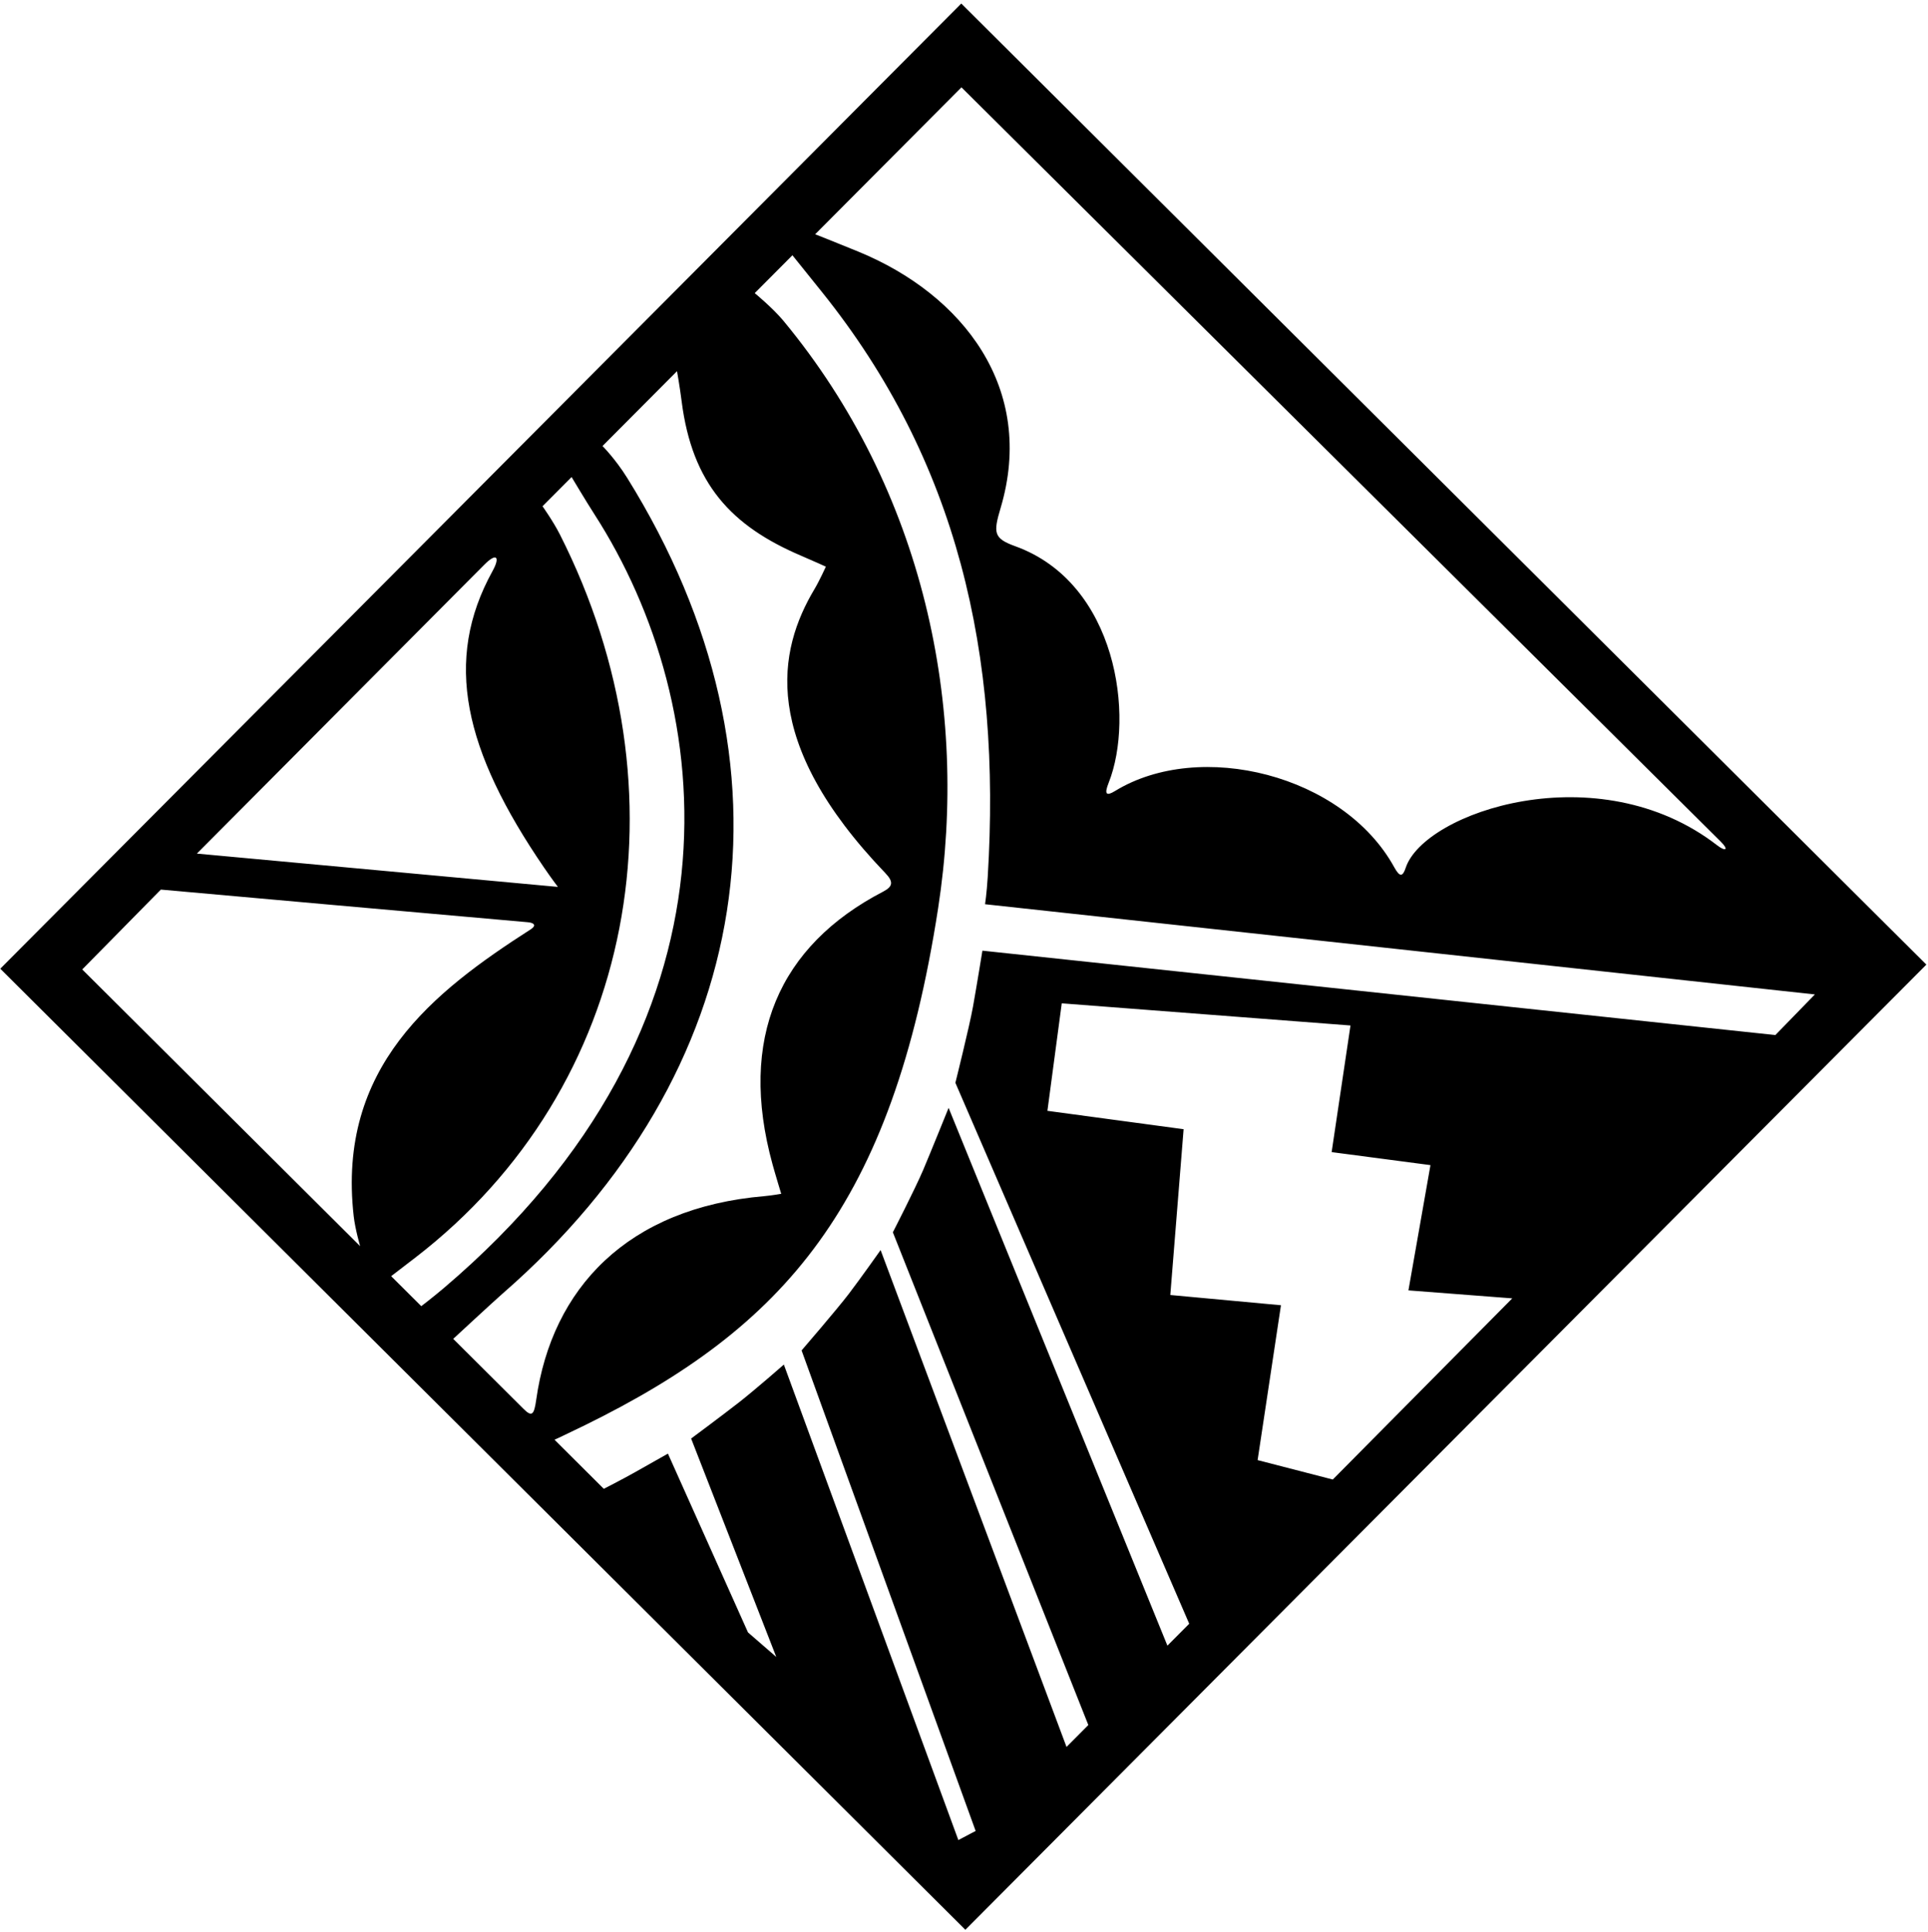 <?xml version="1.0" encoding="UTF-8"?>
<svg xmlns="http://www.w3.org/2000/svg" xmlns:xlink="http://www.w3.org/1999/xlink" width="499pt" height="500pt" viewBox="0 0 499 500" version="1.1">
<g id="surface1">
<path style=" stroke:none;fill-rule:nonzero;fill:rgb(0%,0%,0%);fill-opacity:1;" d="M 248.797 0.914 L 0.074 250.699 L 249.855 499.422 L 498.578 249.641 Z M 248.844 22.602 C 248.844 22.602 441.582 214.051 445.359 217.812 C 447.605 220.051 446.547 220.402 444.422 218.758 C 413.633 194.918 368.602 210.145 363.82 224.586 C 363.043 226.938 362.281 227.035 360.875 224.477 C 347.688 200.469 310.539 191.266 288.59 204.711 C 286.316 206.105 285.758 205.555 286.938 202.594 C 293.691 185.605 289.152 150.895 262.766 141.363 C 257.148 139.336 257.055 137.914 258.973 131.473 C 268.16 100.609 249.289 76.227 222.062 65.082 C 214.039 61.801 210.977 60.629 210.977 60.629 Z M 125.359 146.133 C 128.664 142.82 129.43 144.266 127.484 147.777 C 114.672 170.965 120.062 194.207 140.848 224.59 C 142.738 227.355 144.395 229.531 144.395 229.531 L 50.957 220.91 C 50.957 220.91 120.816 150.695 125.359 146.133 Z M 21.285 250.891 L 41.633 230.223 C 41.633 230.223 127.605 237.914 136.602 238.672 C 138.348 238.82 138.844 239.559 137.375 240.5 C 112.23 256.633 87.18 276.113 91.543 314.73 C 91.93 318.145 93.211 322.508 93.211 322.508 Z M 109.035 338.031 L 101.238 330.27 C 101.238 330.27 104.387 327.855 107.391 325.547 C 164.832 281.395 178.516 204.703 144.906 138.312 C 143.191 134.926 140.414 131.02 140.414 131.02 L 147.941 123.461 C 147.941 123.461 151.742 129.828 153.855 133.109 C 185.672 182.547 195.094 265.168 114.918 333.305 C 111.859 335.902 109.035 338.031 109.035 338.031 Z M 135.488 364.605 C 134.07 363.195 117.301 346.496 117.301 346.496 C 117.301 346.496 127.918 336.66 130.086 334.773 C 195.5 277.812 208.711 198.25 162.32 123.664 C 159.242 118.723 155.938 115.43 155.938 115.43 L 175.223 96.059 C 175.223 96.059 175.938 100.066 176.418 103.836 C 179.141 125.246 189.289 136.129 207.383 143.84 C 210.684 145.246 213.75 146.652 213.75 146.652 C 213.75 146.652 212.027 150.41 210.816 152.434 C 201.336 168.285 196.492 191.906 229.121 225.934 C 231.301 228.207 231.117 229.43 228.543 230.766 C 201.625 244.758 190.988 268.77 199.938 301.305 C 200.648 303.895 202.191 308.957 202.191 308.957 C 202.191 308.957 199.715 309.395 197.836 309.559 C 162.367 312.578 142.848 333.441 138.785 362.242 C 138.234 366.145 137.695 366.805 135.488 364.605 Z M 344.949 382.898 L 325.492 377.875 L 331.535 337.793 L 302.895 335.145 L 306.336 292.238 L 271.09 287.48 L 274.801 259.66 L 349.531 265.395 L 344.652 298.164 L 370.23 301.531 L 364.527 333.949 L 391.398 336.016 Z M 254.266 246.031 C 254.266 246.031 252.754 255.348 251.824 260.535 C 250.891 265.723 247.27 280.227 247.27 280.227 L 307.789 420.219 L 302.145 425.891 L 245.516 286.711 C 245.516 286.711 240.691 298.66 238.949 302.754 C 236.84 307.707 231.086 318.914 231.086 318.914 L 281.68 446.438 L 276.035 452.105 L 227.914 323.516 C 227.914 323.516 222.746 330.836 219.688 334.848 C 216.633 338.859 207.465 349.488 207.465 349.488 L 252.512 473.844 L 248.039 476.207 L 202.875 353.152 C 202.875 353.152 195.465 359.648 191.23 362.957 C 186.992 366.266 178.875 372.293 178.875 372.293 L 200.914 428.816 L 193.594 422.465 L 172.871 376.195 C 172.871 376.195 168.047 378.914 164.281 381.047 C 161.035 382.879 156.273 385.305 156.273 385.305 L 143.52 372.605 C 143.52 372.605 147.539 370.734 151.422 368.824 C 202.934 343.504 230.891 312.137 242.805 235.035 C 250.812 183.215 239.23 127.062 202.773 83.035 C 200.008 79.699 195.336 75.863 195.336 75.863 L 205.094 66.062 C 205.094 66.062 208.875 70.77 212.656 75.473 C 247.918 119.359 259.164 169.379 255.641 226.938 C 255.379 231.199 254.949 234.012 254.949 234.012 L 469.723 257.359 L 459.492 267.871 L 254.266 246.031 "/>
</g>
</svg>
